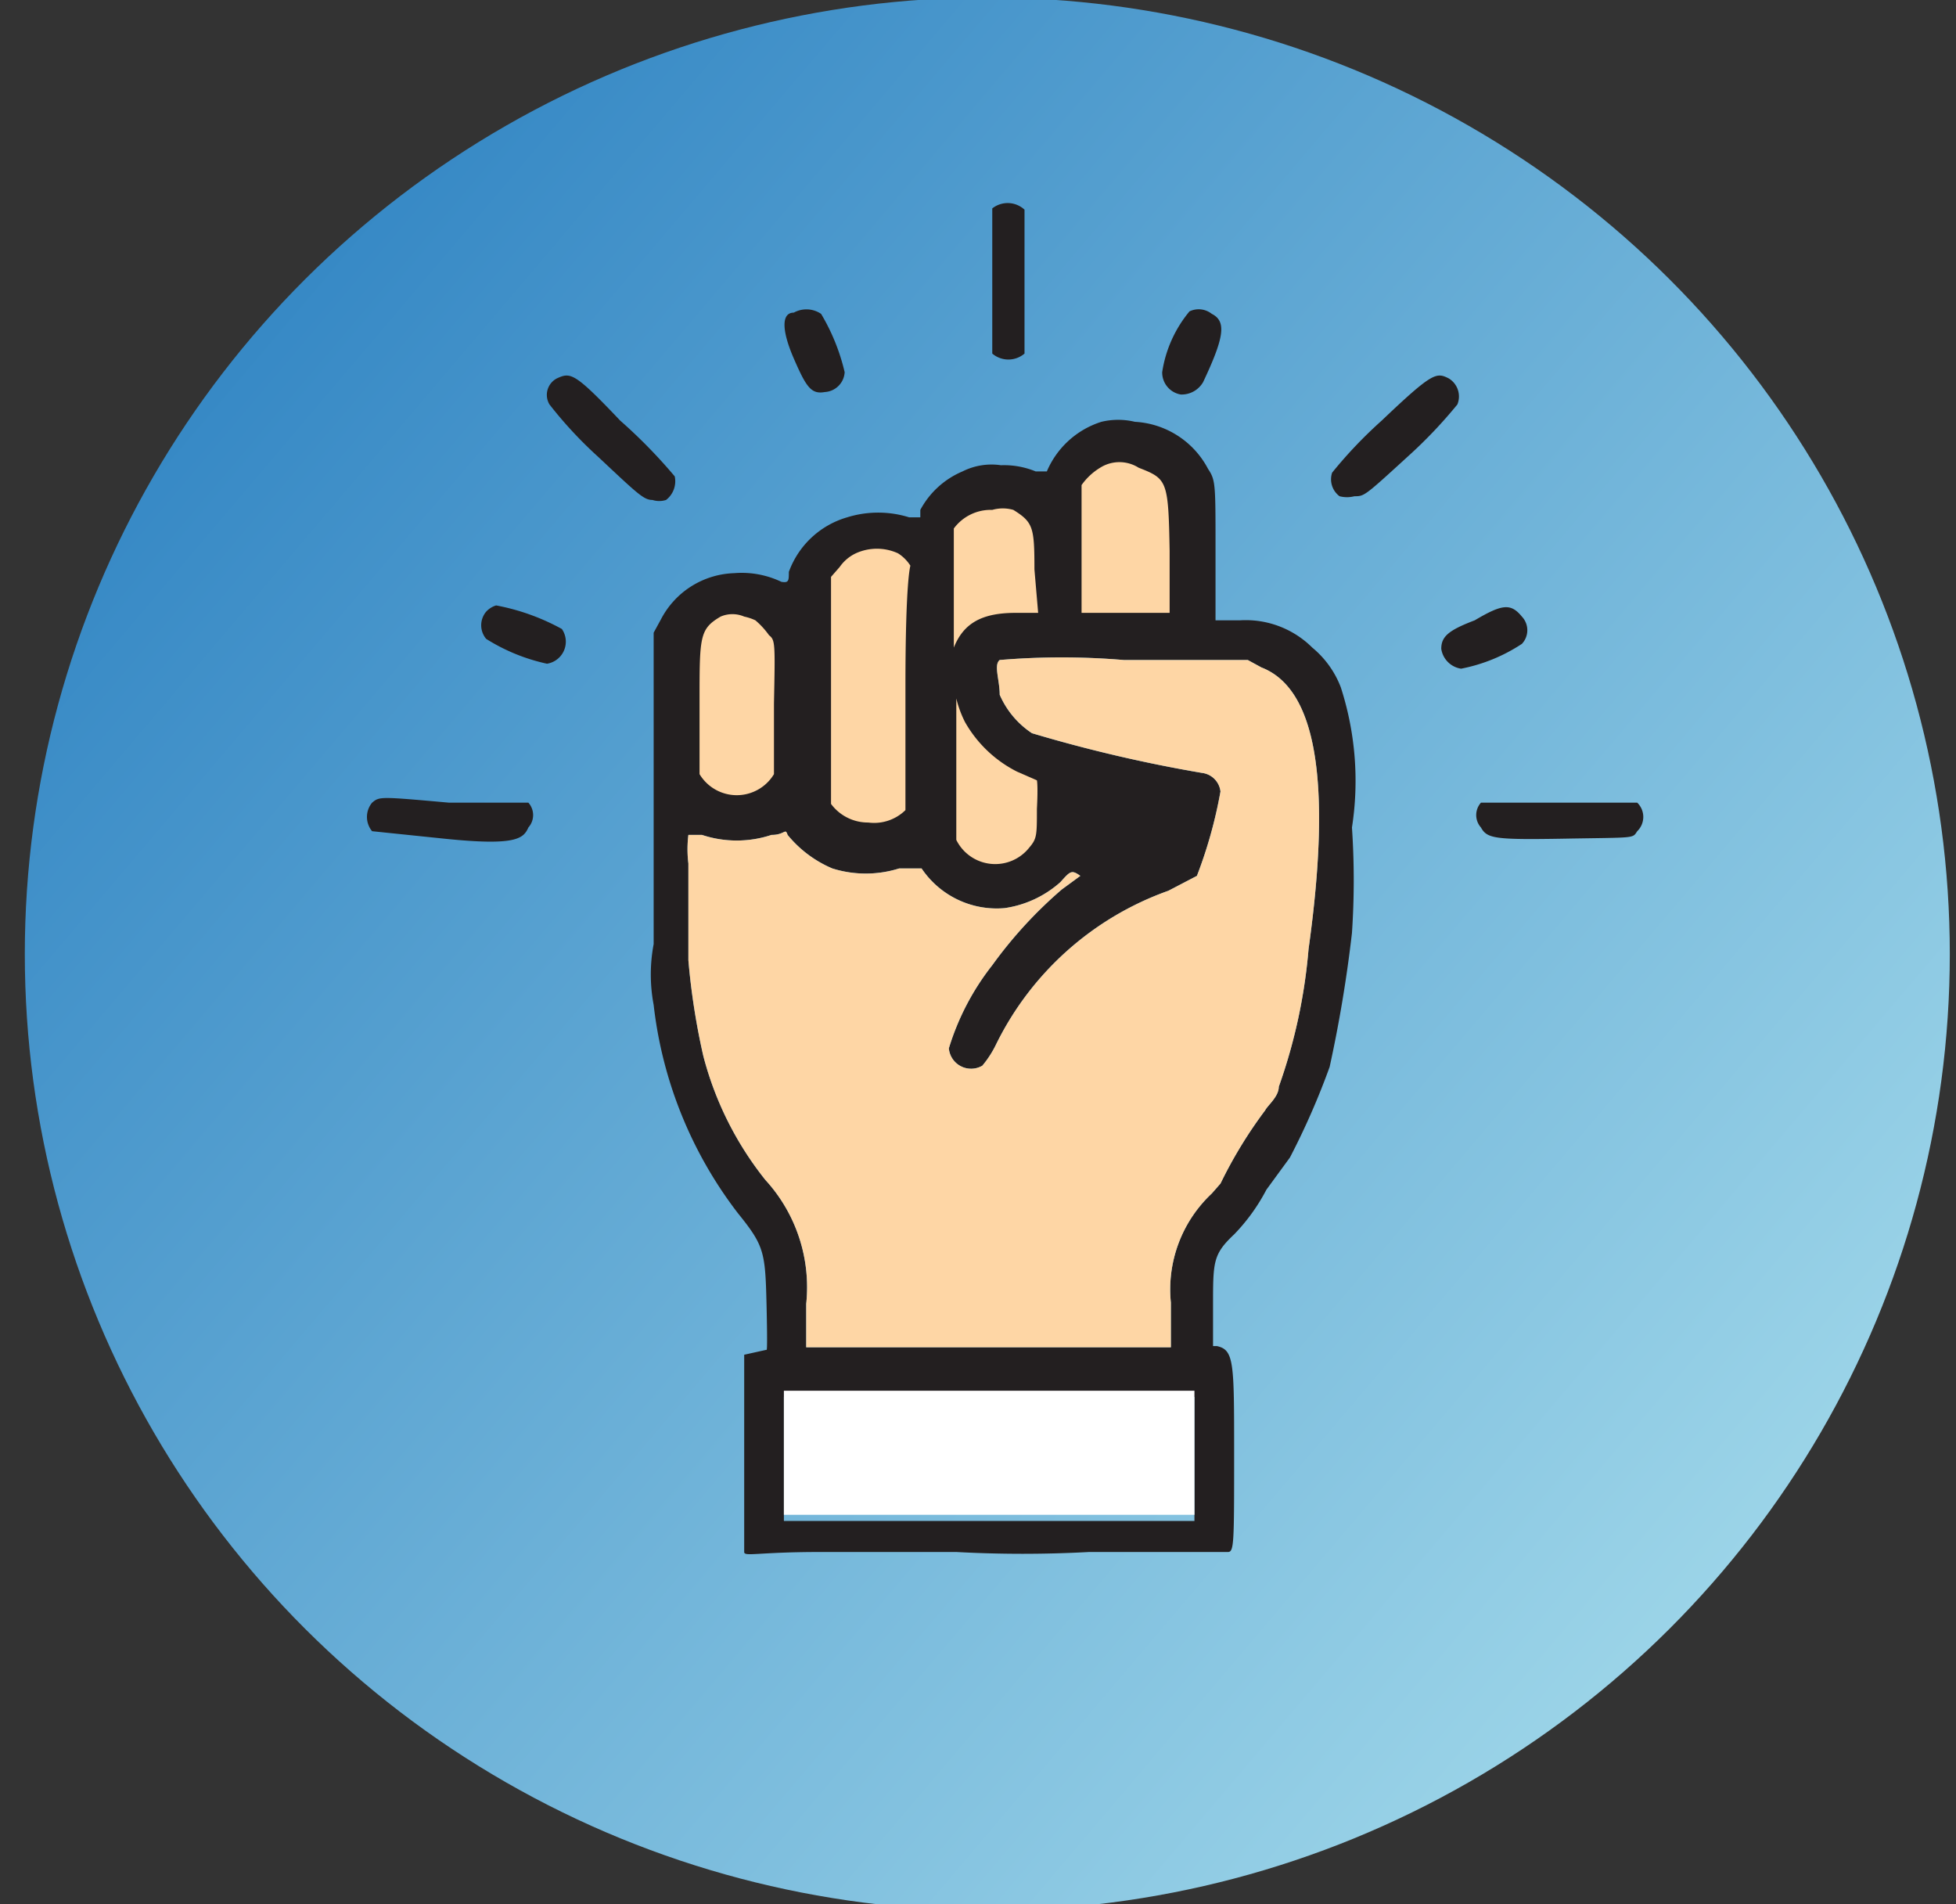<svg xmlns="http://www.w3.org/2000/svg" xmlns:xlink="http://www.w3.org/1999/xlink" viewBox="0 0 15.77 15.35"><rect x="0" y="0" width="15.77" height="15.35" fill="#333333" stroke="none"/><defs><style>.cls-1{fill:url(#linear-gradient);}.cls-2{fill:#231f20;}.cls-3{fill:#fff;}.cls-4{fill:#fed6a5;}</style><linearGradient id="linear-gradient" x1="15.63" y1="14.2" x2="-1.74" y2="-0.56" gradientUnits="userSpaceOnUse"><stop offset="0" stop-color="#aadfed"/><stop offset="0.96" stop-color="#1c75bc"/></linearGradient></defs><g id="Layer_6" data-name="Layer 6"><ellipse class="cls-1" cx="7.96" cy="7.69" rx="7.76" ry="7.71"/><path class="cls-2" d="M8,1.68s0,.07,0,.58,0,.54,0,.59a.2.2,0,0,0,.26,0c0-.06,0-.09,0-.59s0-.53,0-.57A.2.2,0,0,0,8,1.68Z"/><path class="cls-2" d="M6.4,2.52c-.1,0-.1.14,0,.37s.14.29.25.27A.17.17,0,0,0,6.81,3a1.65,1.65,0,0,0-.19-.47A.21.21,0,0,0,6.4,2.52Z"/><path class="cls-2" d="M9.59,2.51A1,1,0,0,0,9.37,3a.18.18,0,0,0,.15.18.2.2,0,0,0,.18-.1c.17-.36.19-.49.07-.55A.17.17,0,0,0,9.59,2.51Z"/><path class="cls-2" d="M4.49,3.05a.15.15,0,0,0-.06.21,3.34,3.34,0,0,0,.39.42c.32.3.37.35.44.35a.18.18,0,0,0,.11,0,.19.19,0,0,0,.07-.19A4.19,4.19,0,0,0,5,3.39C4.63,3,4.6,3,4.49,3.05Z"/><path class="cls-2" d="M11.14,3.39a3.61,3.61,0,0,0-.4.42A.17.17,0,0,0,10.8,4a.24.24,0,0,0,.12,0C11,4,11,4,11.35,3.68a3.8,3.8,0,0,0,.4-.42.17.17,0,0,0-.07-.21C11.58,3,11.55,3,11.14,3.39Z"/><path class="cls-2" d="M6.24,5.67c0,.48,0,.51,0,.57a.35.35,0,0,1-.6,0c0-.07,0-.07,0-.59s0-.58.17-.68a.24.24,0,0,1,.19,0A.42.42,0,0,1,6.09,5a.65.65,0,0,1,.11.12C6.25,5.16,6.25,5.18,6.24,5.67Zm1,.81A.36.36,0,0,1,7,6.63a.37.37,0,0,1-.3-.15c0-.06,0-.09,0-1V4.65l.07-.08a.33.33,0,0,1,.13-.11.41.41,0,0,1,.34,0,.32.32,0,0,1,.1.1s0,.08,0,.94S7.3,6.42,7.25,6.48Zm1.52-.1.34.07.3.07s0,.17-.12.23a.56.56,0,0,1-.18.07.38.38,0,0,1-.39-.37C8.72,6.38,8.73,6.37,8.77,6.38Zm-.59-.16.16.07s0,0,0,.23,0,.24-.06.31a.35.35,0,0,1-.59-.06c0-.08,0-.12,0-.65,0-.38,0-.54,0-.49a.89.89,0,0,0,.07.19A1,1,0,0,0,8.18,6.22Zm0-1.28c-.27,0-.42.08-.5.28,0,0,0-.08,0-.42s0-.48,0-.54A.37.37,0,0,1,8,4.11a.31.31,0,0,1,.17,0c.16.1.17.14.17.48v.31Zm1.24,0H8.72V4.48c0-.45,0-.48,0-.57a.5.5,0,0,1,.15-.14.29.29,0,0,1,.31,0c.18.09.19.1.2.67Z"/><path class="cls-2" d="M10.81,5.54a.77.77,0,0,0-.23-.32A.76.76,0,0,0,10,5H9.8V4.41c0-.51,0-.54-.06-.63a.71.71,0,0,0-.59-.38.58.58,0,0,0-.27,0,.71.71,0,0,0-.44.4v0l-.09,0a.67.67,0,0,0-.28-.05.52.52,0,0,0-.31.05.69.69,0,0,0-.34.31l0,.06-.09,0a.84.84,0,0,0-.5,0,.71.71,0,0,0-.47.44c0,.07,0,.09-.06.08a.74.74,0,0,0-.38-.07.69.69,0,0,0-.59.37l-.06.11v1c0,.57,0,1,0,1.08s0,.24,0,.43a1.32,1.32,0,0,0,0,.49,3.38,3.38,0,0,0,.68,1.68c.21.26.22.31.23.73s0,.37,0,.37L6,10.92l0,0v.78c0,.72,0,.77,0,.81s.11,0,.61,0h1.1a9.82,9.82,0,0,0,1.07,0H9.9l0,0c.05,0,.05-.07.05-.8s0-.83-.14-.86H9.78v-.33c0-.35,0-.41.17-.57a1.54,1.54,0,0,0,.26-.36.05.05,0,0,0,0,0l.19-.26a6,6,0,0,0,.32-.73,10.81,10.81,0,0,0,.18-1.08,6.32,6.32,0,0,0,0-.85A2.45,2.45,0,0,0,10.81,5.54ZM9.63,12.26h-1c-.94,0-1.48,0-1.56,0H6.32v-1H9.63Zm.92-4.61a4.39,4.39,0,0,1-.24,1.11c0,.08-.09.15-.11.19a3.63,3.63,0,0,0-.36.59h0l-.07.08a1.06,1.06,0,0,0-.33.88v.36H6.5v-.35a1.28,1.28,0,0,0-.33-1,2.68,2.68,0,0,1-.5-1,5.65,5.65,0,0,1-.12-.77c0-.06,0-.1,0-.14v0c0-.24,0-.52,0-.64a.93.93,0,0,1,0-.23l.11,0a.89.89,0,0,0,.56,0c.11,0,.11-.06.13,0A.94.94,0,0,0,6.71,7a.9.9,0,0,0,.54,0l.11,0L7.43,7a.73.73,0,0,0,.67.32.86.86,0,0,0,.45-.21c.08-.09.09-.1.16-.05l0,0-.15.11A3.53,3.53,0,0,0,8,7.78a2.05,2.05,0,0,0-.35.67.18.18,0,0,0,.27.14.82.82,0,0,0,.11-.17A2.47,2.47,0,0,1,9.42,7.18l.23-.12a3.69,3.69,0,0,0,.19-.68.17.17,0,0,0-.15-.15,11.65,11.65,0,0,1-1.37-.32.71.71,0,0,1-.26-.31c0-.12-.05-.24,0-.28a6,6,0,0,1,1,0h1l.11.06C10.61,5.55,10.74,6.29,10.55,7.65Z"/><path class="cls-3" d="M9.63,11.21v1h-1c-.94,0-1.48,0-1.56,0H6.32v-1Z"/><path class="cls-4" d="M10.55,7.65a4.39,4.39,0,0,1-.24,1.11c0,.08-.09.15-.11.19a3.63,3.63,0,0,0-.36.59h0l-.07.08a1.06,1.06,0,0,0-.33.88v.36H6.5v-.35a1.28,1.28,0,0,0-.33-1,2.68,2.68,0,0,1-.5-1,5.65,5.65,0,0,1-.12-.77c0-.06,0-.1,0-.14v0c0-.24,0-.52,0-.64a.93.93,0,0,1,0-.23l.11,0a.89.89,0,0,0,.56,0c.11,0,.11-.06.13,0A.94.94,0,0,0,6.71,7a.9.9,0,0,0,.54,0l.11,0L7.43,7a.73.73,0,0,0,.67.32.86.86,0,0,0,.45-.21c.08-.09.09-.1.16-.05l0,0-.15.11A3.53,3.53,0,0,0,8,7.78a2.05,2.05,0,0,0-.35.67.18.18,0,0,0,.27.14.82.82,0,0,0,.11-.17A2.47,2.47,0,0,1,9.42,7.18l.23-.12a3.69,3.69,0,0,0,.19-.68.17.17,0,0,0-.15-.15,11.65,11.65,0,0,1-1.37-.32.71.71,0,0,1-.26-.31c0-.12-.05-.24,0-.28a6,6,0,0,1,1,0h1l.11.06C10.61,5.55,10.74,6.29,10.55,7.65Z"/><path class="cls-4" d="M8.37,4.94H8.19c-.27,0-.42.08-.5.28,0,0,0-.08,0-.42s0-.48,0-.54A.37.37,0,0,1,8,4.11a.31.31,0,0,1,.17,0c.16.1.17.14.17.48Z"/><path class="cls-4" d="M9.43,4.44v.5H8.72V4.48c0-.45,0-.48,0-.57a.5.5,0,0,1,.15-.14.29.29,0,0,1,.31,0C9.41,3.86,9.42,3.87,9.43,4.44Z"/><path class="cls-4" d="M8.36,6.52c0,.21,0,.24-.06.31a.35.35,0,0,1-.59-.06c0-.08,0-.12,0-.65,0-.38,0-.54,0-.49a.89.89,0,0,0,.07.19,1,1,0,0,0,.42.4l.16.07S8.37,6.33,8.36,6.52Z"/><path class="cls-4" d="M6.24,5.67c0,.48,0,.51,0,.57a.35.35,0,0,1-.6,0c0-.07,0-.07,0-.59s0-.58.17-.68a.24.24,0,0,1,.19,0A.42.42,0,0,1,6.09,5a.65.65,0,0,1,.11.12C6.25,5.16,6.25,5.18,6.24,5.67Z"/><path class="cls-4" d="M7.3,5.53c0,.86,0,.89,0,1A.36.36,0,0,1,7,6.63a.37.37,0,0,1-.3-.15c0-.06,0-.09,0-1V4.65l.07-.08a.33.33,0,0,1,.13-.11.41.41,0,0,1,.34,0,.32.32,0,0,1,.1.1S7.3,4.67,7.3,5.53Z"/><path class="cls-2" d="M3.92,4.93a.17.17,0,0,0,0,.22,1.53,1.53,0,0,0,.49.2.18.18,0,0,0,.12-.28A1.78,1.78,0,0,0,4,4.88.18.18,0,0,0,3.92,4.93Z"/><path class="cls-2" d="M11.89,5c-.21.08-.27.13-.27.23a.19.19,0,0,0,.16.16,1.36,1.36,0,0,0,.49-.2.16.16,0,0,0,0-.22C12.18,4.86,12.11,4.87,11.89,5Z"/><path class="cls-2" d="M3,6.47A.18.18,0,0,0,3,6.7s0,0,.58.06.64,0,.68-.09a.15.15,0,0,0,0-.2l-.05,0H3.62C3.06,6.42,3.06,6.42,3,6.47Z"/><path class="cls-2" d="M11.94,6.47a.15.15,0,0,0,0,.2c.05.09.11.1.68.09s.54,0,.58-.06a.16.16,0,0,0,0-.23c-.05,0-.06,0-.61,0H12Z"/></g></svg>